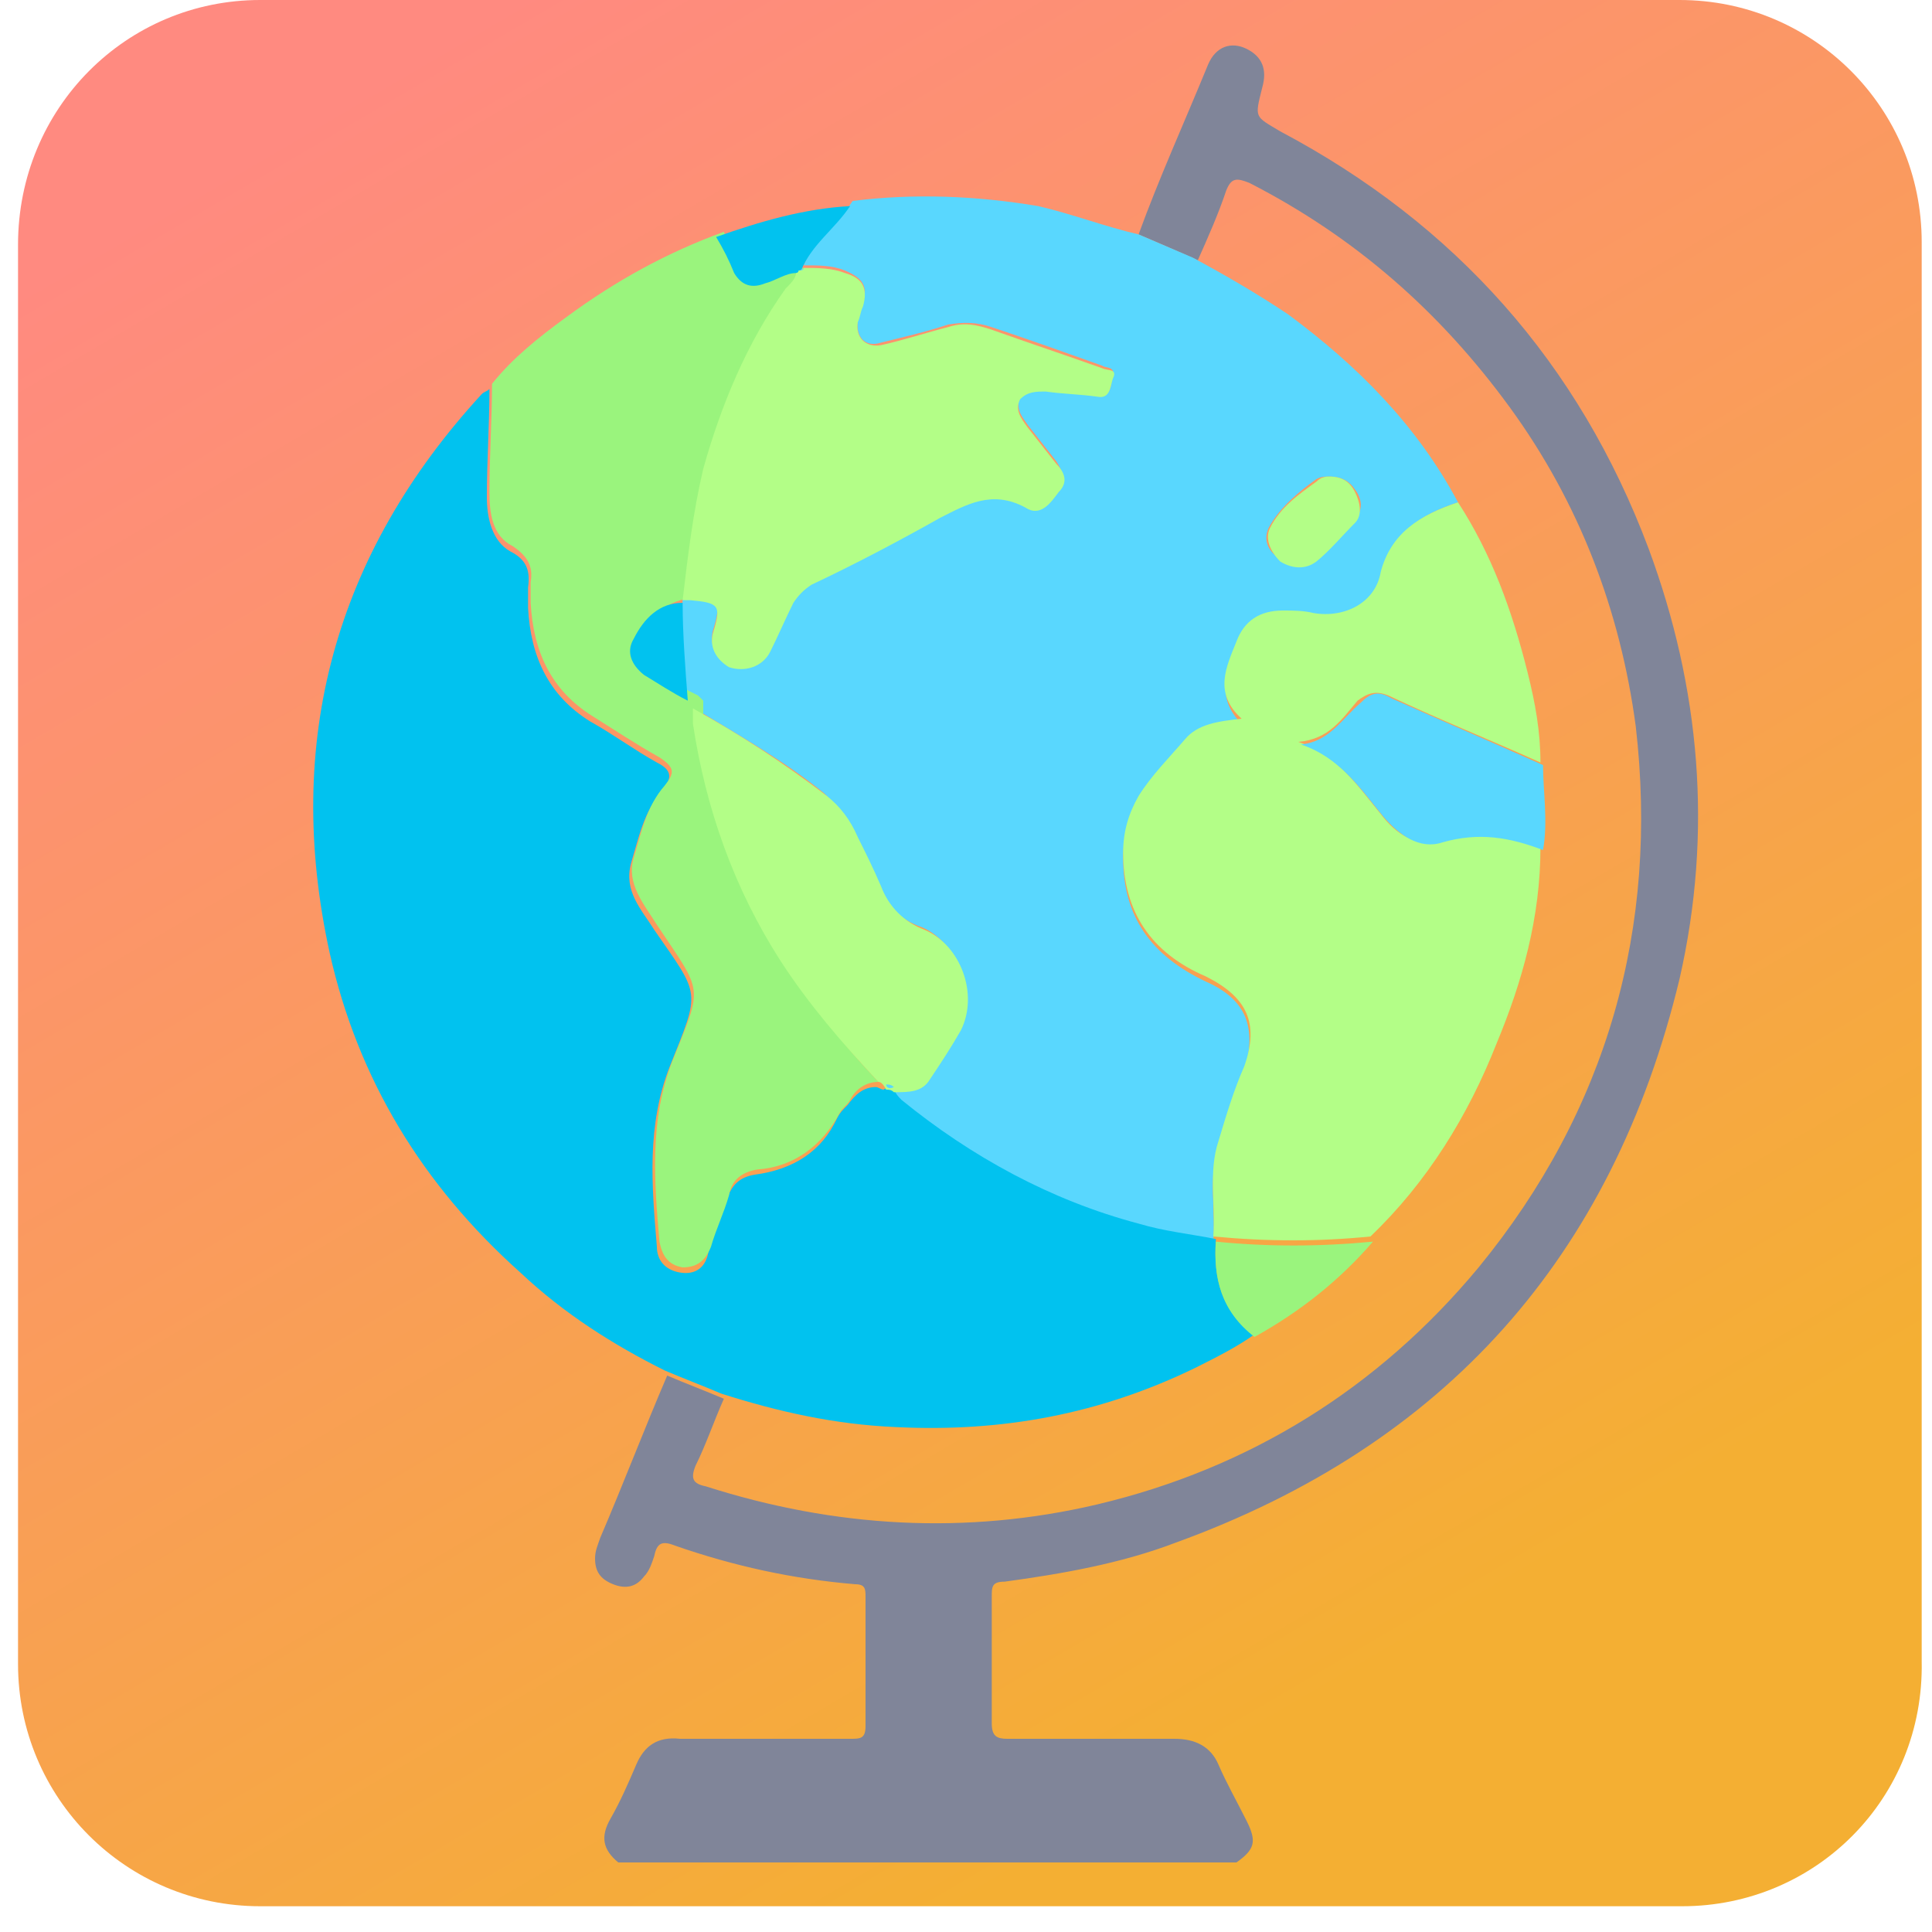 <?xml version="1.0" encoding="utf-8"?>
<!-- Generator: Adobe Illustrator 28.0.0, SVG Export Plug-In . SVG Version: 6.00 Build 0)  -->
<svg version="1.1" id="Слой_1" xmlns="http://www.w3.org/2000/svg" xmlns:xlink="http://www.w3.org/1999/xlink" x="0px" y="0px"
	 viewBox="0 0 75 75" style="enable-background:new 0 0 75 75;" xml:space="preserve">
<style type="text/css">
	.st0{fill:url(#SVGID_1_);}
	.st1{fill:#808599;}
	.st2{fill:#59D7FE;}
	.st3{fill:#01C2EF;}
	.st4{fill:#9AF47D;}
	.st5{fill:#B3FE87;}
</style>
<linearGradient id="SVGID_1_" gradientUnits="userSpaceOnUse" x1="53.817" y1="64.491" x2="16.989" y2="1.671">
	<stop  offset="0" style="stop-color:#F4AF33"/>
	<stop  offset="0.521" style="stop-color:#FA9B5D"/>
	<stop  offset="1" style="stop-color:#FF8A80"/>
</linearGradient>
<path class="st0" d="M65.3,74H10.1c-5.2,0-9.4-4.2-9.4-9.4V9.5C0.7,4.2,4.9,0,10.1,0h55.1c5.2,0,9.4,4.2,9.4,9.4v55.1
	C74.7,69.8,70.5,74,65.3,74z"/>
<g>
	<path class="st1" d="M44.2,9.1C45,6.9,46,4.7,46.9,2.5c0.3-0.7,0.9-0.9,1.5-0.6C49,2.2,49.2,2.7,49,3.4c-0.3,1.2-0.3,1.1,0.7,1.7
		c6.8,3.6,11.6,9,14.3,16.2c2,5.4,2.5,11,1.2,16.7c-2.6,10.8-9.1,18.1-19.6,21.9c-2.1,0.8-4.4,1.2-6.6,1.5c-0.5,0-0.5,0.2-0.5,0.6
		c0,1.6,0,3.3,0,4.9c0,0.5,0.2,0.6,0.6,0.6c2.2,0,4.4,0,6.5,0c0.8,0,1.4,0.3,1.7,1c0.3,0.7,0.7,1.4,1.1,2.2c0.4,0.8,0.3,1.1-0.4,1.6
		c-8,0-16,0-24,0c-0.6-0.5-0.7-1-0.3-1.7c0.4-0.7,0.7-1.4,1-2.1c0.3-0.7,0.8-1.1,1.7-1c2.2,0,4.4,0,6.6,0c0.4,0,0.6,0,0.6-0.5
		c0-1.7,0-3.3,0-5c0-0.3,0-0.5-0.4-0.5c-2.4-0.2-4.7-0.7-7-1.5c-0.5-0.2-0.7-0.1-0.8,0.4c-0.1,0.3-0.2,0.6-0.4,0.8
		c-0.3,0.4-0.7,0.5-1.2,0.3c-0.5-0.2-0.7-0.5-0.7-1c0-0.3,0.1-0.5,0.2-0.8c0.9-2.1,1.7-4.2,2.6-6.3c0.7,0.3,1.5,0.6,2.2,0.9
		c-0.4,0.9-0.7,1.8-1.1,2.6c-0.2,0.5-0.1,0.7,0.4,0.8c5,1.6,10.1,1.9,15.2,0.7c5.9-1.4,10.9-4.5,14.8-9.2c5-6.1,7-13.2,6.1-21
		c-0.6-4.5-2.2-8.7-4.9-12.4c-2.7-3.7-6-6.6-10.1-8.7c-0.5-0.2-0.7-0.2-0.9,0.3c-0.3,0.9-0.7,1.8-1.1,2.7
		C45.6,9.7,44.9,9.4,44.2,9.1z"/>
	<path class="st2" d="M44.2,9.1c0.7,0.3,1.4,0.6,2.1,0.9c1.3,0.7,2.5,1.4,3.7,2.2c2.7,2,5,4.3,6.6,7.3c-1.5,0.5-2.6,1.2-3,2.9
		c-0.3,1.2-1.4,1.7-2.6,1.6c-0.4-0.1-0.8-0.1-1.2-0.1c-0.9,0-1.4,0.3-1.8,1.2c-0.4,1-0.8,2,0.2,3c-0.9,0.1-1.7,0.3-2.2,0.8
		c-0.7,0.7-1.3,1.4-1.8,2.2c-0.4,0.7-0.6,1.4-0.6,2.2c0,2.3,1.1,3.8,3.2,4.8c1.6,0.7,2,1.8,1.5,3.5c-0.3,1-0.7,1.9-1,2.9
		c-0.4,1.2-0.1,2.5-0.2,3.7c-1-0.2-2-0.4-3-0.6c-3.4-0.9-6.4-2.6-9.2-4.8c-0.2-0.1-0.3-0.3-0.3-0.5c0.5,0,1,0,1.4-0.5
		c0.4-0.6,0.9-1.2,1.2-1.9c0.7-1.3,0-3.3-1.4-3.9c-0.9-0.3-1.4-0.9-1.7-1.7c-0.3-0.6-0.6-1.2-0.9-1.9c-0.3-0.6-0.7-1.1-1.2-1.6
		c-1.6-1.3-3.4-2.3-5.2-3.4c-0.1-0.1-0.1-0.1-0.2-0.2c-0.1-1.3-0.2-2.6-0.1-3.9c0,0,0-0.1,0-0.1c0.1,0,0.2,0,0.3,0
		c1.1,0.1,1.2,0.2,0.9,1.2c-0.2,0.6,0.1,1.2,0.6,1.4c0.6,0.3,1.3,0.1,1.6-0.6c0.3-0.6,0.6-1.3,0.9-1.9c0.1-0.3,0.4-0.5,0.7-0.7
		c1.7-0.9,3.3-1.7,5-2.6c1.1-0.6,2.1-1.2,3.3-0.4c0.6,0.3,1-0.2,1.3-0.6c0.3-0.4,0.1-0.8-0.1-1.1c-0.4-0.5-0.7-0.9-1.1-1.4
		c-0.2-0.3-0.5-0.6-0.3-1.1c0.2-0.4,0.6-0.4,1-0.3c0.7,0,1.3,0.1,2,0.2c0.6,0.1,0.5-0.4,0.6-0.7c0.1-0.4-0.3-0.3-0.4-0.4
		c-1.4-0.5-2.8-1-4.3-1.5c-0.6-0.2-1.1-0.2-1.7-0.1c-0.9,0.3-1.8,0.5-2.6,0.7c-0.6,0.2-1-0.2-0.9-0.9c0-0.2,0.1-0.4,0.2-0.6
		c0.2-0.7,0-1-0.7-1.3c-0.5-0.2-1-0.2-1.6-0.2c0.4-1,1.3-1.6,1.9-2.5c2.4-0.3,4.8-0.2,7.2,0.2C41.6,8.3,42.9,8.8,44.2,9.1z
		 M51.6,18.5c-0.2,0-0.3,0-0.5,0.1c-0.7,0.5-1.4,1.1-1.8,1.8c-0.3,0.5-0.1,1,0.4,1.3c0.4,0.4,1,0.4,1.4,0c0.5-0.4,1-1,1.5-1.5
		c0.3-0.4,0.3-0.8,0-1.2C52.4,18.7,52.1,18.5,51.6,18.5z"/>
	<path class="st3" d="M34.7,42.2c0,0.2,0.2,0.4,0.3,0.5c2.7,2.2,5.8,3.9,9.2,4.8c1,0.3,2,0.4,3,0.6c0,0,0,0,0,0
		c-0.1,1.5,0.2,2.8,1.5,3.7c-0.7,0.5-1.5,0.9-2.3,1.3c-3.7,1.8-7.5,2.5-11.6,2.3c-2.4-0.1-4.6-0.6-6.8-1.3c-0.7-0.3-1.5-0.6-2.2-0.9
		c-2-1-3.9-2.2-5.6-3.8c-3.8-3.4-6.3-7.5-7.4-12.4C11,28.8,13,21.5,18.7,15.3c0.1-0.1,0.2-0.1,0.3-0.2c0,1.4-0.1,2.8-0.1,4.2
		c0,0.8,0.2,1.7,0.9,2.1c0.6,0.3,0.8,0.7,0.7,1.4c0,0.2,0,0.5,0,0.8c0.1,1.9,0.8,3.4,2.4,4.4c0.9,0.5,1.7,1.1,2.6,1.6
		c0.6,0.3,0.6,0.6,0.2,1.1c-0.7,0.8-0.9,1.8-1.2,2.8c-0.3,1.1,0.4,1.8,0.9,2.6c1.8,2.6,1.8,2.3,0.6,5.3c-0.9,2.3-0.7,4.6-0.5,7
		c0,0.5,0.3,0.9,0.9,1c0.6,0.1,1-0.2,1.1-0.8c0.2-0.7,0.5-1.3,0.7-2c0.2-0.6,0.5-0.9,1.1-1c1.5-0.2,2.6-0.9,3.2-2.2
		c0.1-0.2,0.2-0.3,0.4-0.5c0.3-0.4,0.6-0.7,1.1-0.7c0.1,0,0.2,0.1,0.3,0.1C34.4,42.2,34.5,42.3,34.7,42.2L34.7,42.2z"/>
	<path class="st4" d="M34.1,42c-0.5,0-0.9,0.3-1.1,0.7c-0.1,0.2-0.3,0.3-0.4,0.5c-0.7,1.3-1.8,2.1-3.2,2.2c-0.6,0.1-1,0.4-1.1,1
		c-0.2,0.7-0.5,1.3-0.7,2c-0.2,0.5-0.5,0.8-1.1,0.8c-0.6-0.1-0.8-0.5-0.9-1c-0.2-2.3-0.4-4.7,0.5-7c1.2-3,1.2-2.6-0.6-5.3
		c-0.5-0.8-1.2-1.6-0.9-2.6c0.3-1,0.5-2,1.2-2.8c0.4-0.5,0.4-0.7-0.2-1.1c-0.9-0.5-1.8-1.1-2.6-1.6c-1.6-1-2.3-2.5-2.4-4.4
		c0-0.3,0-0.5,0-0.8c0.1-0.6-0.1-1-0.7-1.4c-0.8-0.4-0.9-1.3-0.9-2.1c0-1.4,0.1-2.8,0.1-4.2c0.8-1,1.8-1.8,2.9-2.6
		c1.9-1.4,3.9-2.5,6.1-3.3c0.2,0.5,0.4,0.9,0.7,1.4c0.3,0.5,0.7,0.6,1.2,0.4c0.4-0.2,0.8-0.4,1.2-0.4c0,0.3-0.2,0.4-0.3,0.6
		c-1.5,2.1-2.5,4.5-3.2,7c-0.5,1.7-0.7,3.4-0.8,5.1c0,0,0,0.1,0,0.1c-0.9,0.1-1.6,0.6-1.9,1.4c-0.3,0.6-0.1,1.1,0.4,1.4
		c0.5,0.4,1.1,0.7,1.7,1c0.1,0.1,0.1,0.1,0.2,0.2c0,0.2,0,0.4,0,0.6c0.5,3.3,1.7,6.3,3.4,9.2C31.4,39,32.7,40.5,34.1,42z"/>
	<path class="st3" d="M30.9,10.6c-0.4,0-0.8,0.3-1.2,0.4c-0.5,0.2-0.9,0.1-1.2-0.4c-0.2-0.5-0.4-0.9-0.7-1.4
		c1.7-0.6,3.4-1.1,5.2-1.2c-0.6,0.9-1.5,1.5-1.9,2.5c0,0,0,0,0,0c-0.1,0-0.1,0.1-0.2,0.1C31,10.5,31,10.5,30.9,10.6z"/>
	<path class="st5" d="M56.6,19.5c1.3,2,2.1,4.2,2.7,6.6c0.3,1.2,0.5,2.3,0.5,3.5c-2-0.9-4-1.7-5.9-2.6c-0.5-0.2-0.8-0.1-1.2,0.2
		c-0.6,0.7-1.1,1.5-2.3,1.6c1.5,0.5,2.3,1.7,3.2,2.8c0.6,0.8,1.4,1.3,2.3,1c1.4-0.4,2.6-0.1,3.9,0.3c0,2.7-0.7,5.2-1.7,7.6
		c-1.1,2.8-2.7,5.4-4.9,7.5c-2,0.2-4,0.2-6.1,0c0,0,0,0,0,0c0.1-1.2-0.2-2.5,0.2-3.7c0.3-1,0.6-2,1-2.9c0.6-1.7,0.1-2.7-1.5-3.5
		c-2.1-0.9-3.2-2.5-3.2-4.8c0-0.8,0.2-1.5,0.6-2.2c0.5-0.8,1.2-1.5,1.8-2.2c0.5-0.6,1.3-0.7,2.2-0.8c-1.1-1-0.6-2-0.2-3
		c0.3-0.8,0.9-1.2,1.8-1.2c0.4,0,0.8,0,1.2,0.1c1.2,0.2,2.4-0.4,2.6-1.6C54,20.7,55.1,20,56.6,19.5z M48.4,28.1L48.4,28.1L48.4,28.1
		L48.4,28.1z"/>
	<path class="st5" d="M30.9,10.6c0,0,0.1,0,0.1-0.1c0.1,0,0.1,0,0.2-0.1c0,0,0,0,0,0c0.5,0,1.1,0,1.6,0.2c0.7,0.2,0.9,0.6,0.7,1.3
		c-0.1,0.2-0.1,0.4-0.2,0.6c-0.1,0.6,0.3,1,0.9,0.9c0.9-0.2,1.8-0.5,2.6-0.7c0.6-0.2,1.1-0.1,1.7,0.1c1.4,0.5,2.9,1,4.3,1.5
		c0.2,0.1,0.6,0,0.4,0.4c-0.1,0.3-0.1,0.8-0.6,0.7c-0.7-0.1-1.3-0.1-2-0.2c-0.4,0-0.7,0-1,0.3c-0.2,0.4,0,0.7,0.3,1.1
		c0.4,0.5,0.7,0.9,1.1,1.4c0.3,0.3,0.5,0.7,0.1,1.1c-0.3,0.4-0.7,1-1.3,0.6c-1.3-0.7-2.3-0.1-3.3,0.4c-1.6,0.9-3.3,1.8-5,2.6
		c-0.3,0.2-0.5,0.4-0.7,0.7c-0.3,0.6-0.6,1.3-0.9,1.9c-0.3,0.6-1,0.8-1.6,0.6c-0.5-0.3-0.8-0.8-0.6-1.4c0.3-1,0.2-1.1-0.9-1.2
		c-0.1,0-0.2,0-0.3,0c0.2-1.7,0.4-3.4,0.8-5.1c0.7-2.5,1.7-4.9,3.2-7C30.7,11,30.9,10.8,30.9,10.6z"/>
	<path class="st5" d="M34.1,42c-1.4-1.5-2.7-3-3.8-4.7c-1.8-2.8-2.9-5.9-3.4-9.2c0-0.2,0-0.4,0-0.6c1.8,1,3.5,2.1,5.2,3.4
		c0.5,0.4,0.9,0.9,1.2,1.6c0.3,0.6,0.6,1.2,0.9,1.9c0.3,0.8,0.9,1.4,1.7,1.7c1.4,0.6,2.1,2.5,1.4,3.9c-0.4,0.7-0.8,1.3-1.2,1.9
		c-0.3,0.5-0.8,0.5-1.4,0.5c0,0,0,0,0,0c-0.1-0.1-0.2-0.1-0.3-0.1C34.3,42.1,34.2,42,34.1,42z"/>
	<path class="st5" d="M51.6,18.5c0.5,0,0.8,0.2,1,0.6c0.2,0.4,0.3,0.9,0,1.2c-0.5,0.5-1,1.1-1.5,1.5c-0.4,0.3-0.9,0.3-1.4,0
		c-0.4-0.4-0.6-0.9-0.4-1.3c0.4-0.8,1.1-1.3,1.8-1.8C51.3,18.5,51.5,18.5,51.6,18.5z"/>
	<path class="st3" d="M26.7,27.2c-0.6-0.3-1.2-0.7-1.7-1c-0.5-0.4-0.7-0.9-0.4-1.4c0.4-0.8,1-1.4,1.9-1.4
		C26.5,24.6,26.6,25.9,26.7,27.2z"/>
	<path class="st4" d="M47.2,48.2c2,0.2,4,0.2,6.1,0c-1.3,1.5-2.8,2.7-4.6,3.7C47.4,50.9,47.1,49.6,47.2,48.2z"/>
	<path class="st2" d="M34.4,42.1c0.1,0,0.2,0,0.3,0.1C34.5,42.3,34.4,42.2,34.4,42.1z"/>
	<path class="st2" d="M31.2,10.4c0,0.1-0.1,0.1-0.2,0.1C31.1,10.5,31.2,10.4,31.2,10.4z"/>
	<path class="st2" d="M59.9,33c-1.3-0.5-2.5-0.7-3.9-0.3c-0.9,0.3-1.7-0.3-2.3-1c-0.9-1.1-1.7-2.3-3.2-2.8c1.1-0.1,1.6-1,2.3-1.6
		c0.4-0.4,0.7-0.5,1.2-0.2c2,0.9,3.9,1.7,5.9,2.6C59.9,30.7,60.1,31.9,59.9,33z"/>
	<polygon class="st2" points="48.4,28.1 48.4,28.1 48.3,28.1 	"/>
</g>
</svg>
